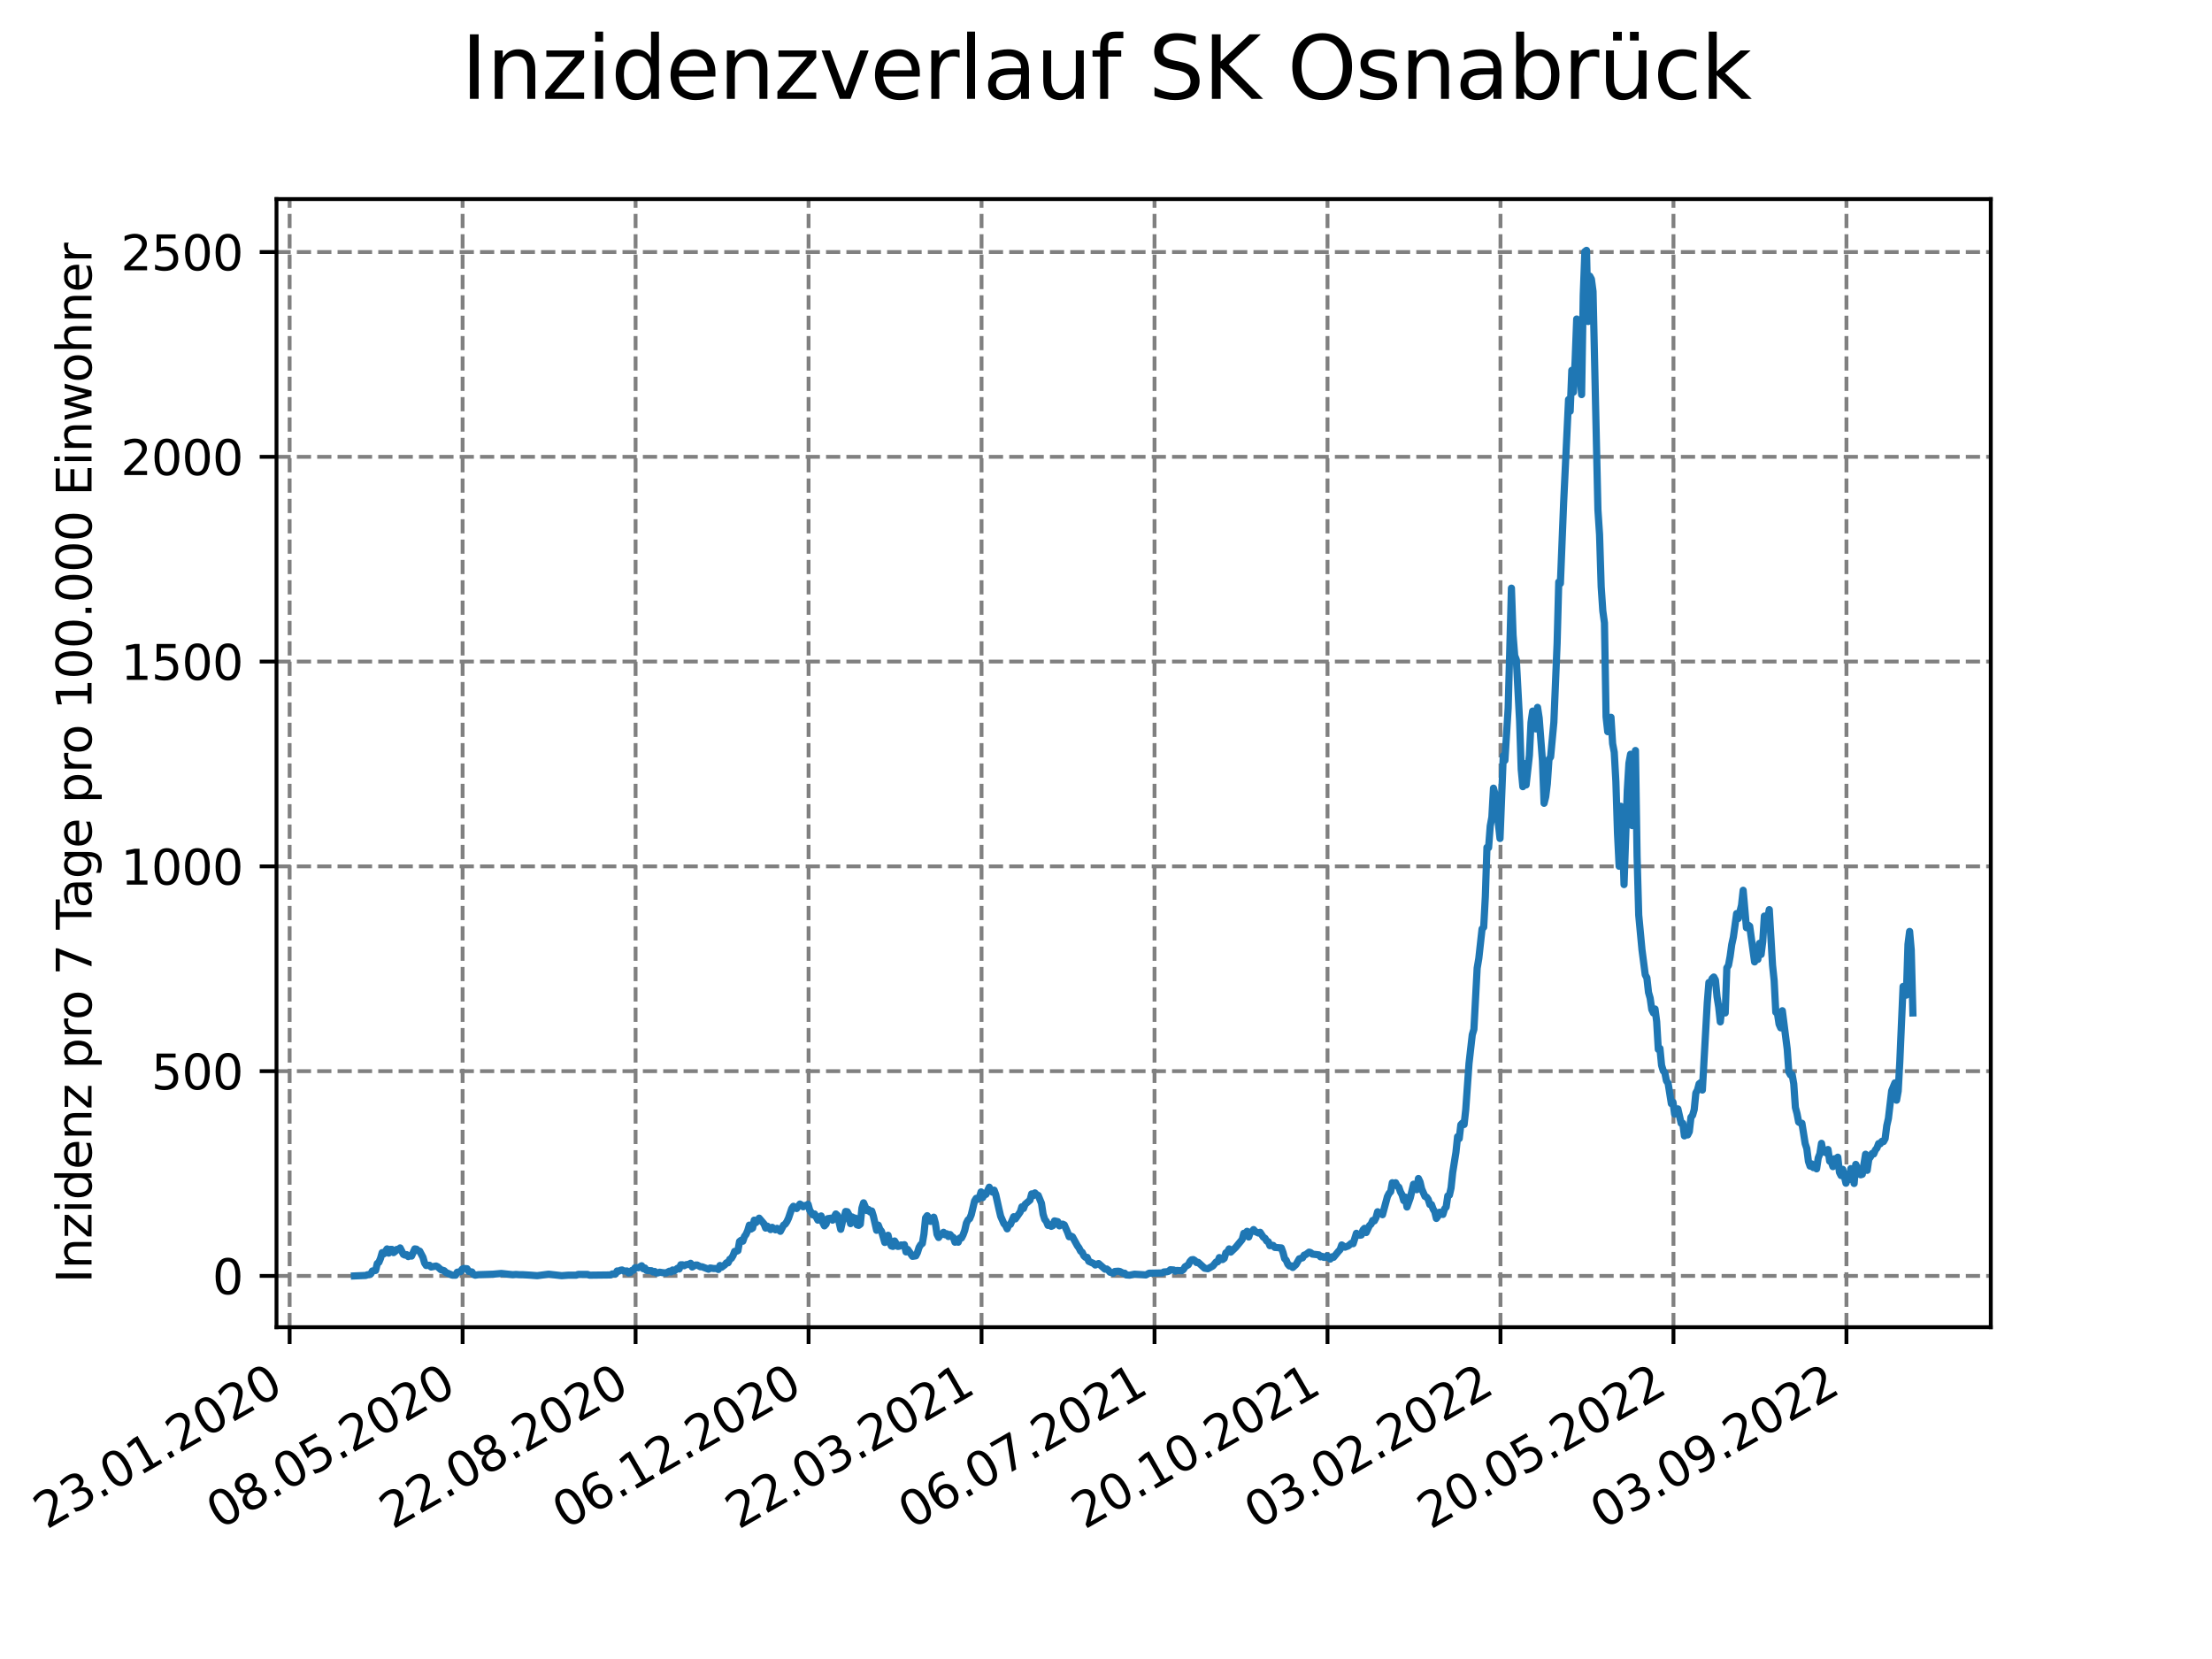 <?xml version="1.0" encoding="utf-8" standalone="no"?>
<!DOCTYPE svg PUBLIC "-//W3C//DTD SVG 1.1//EN"
  "http://www.w3.org/Graphics/SVG/1.1/DTD/svg11.dtd">
<svg xmlns:xlink="http://www.w3.org/1999/xlink" width="460.8pt" height="345.6pt" viewBox="0 0 460.8 345.6" xmlns="http://www.w3.org/2000/svg" version="1.1">
 <defs>
  <style type="text/css">*{stroke-linejoin: round; stroke-linecap: butt}</style>
 </defs>
 <g id="figure_1">
  <g id="patch_1">
   <path d="M 0 345.6 
L 460.8 345.6 
L 460.8 0 
L 0 0 
z
" style="fill: #ffffff"/>
  </g>
  <g id="axes_1">
   <g id="patch_2">
    <path d="M 57.6 276.48 
L 414.72 276.48 
L 414.72 41.472 
L 57.6 41.472 
z
" style="fill: #ffffff"/>
   </g>
   <g id="matplotlib.axis_1">
    <g id="xtick_1">
     <g id="line2d_1">
      <path d="M 60.334 276.48 
L 60.334 41.472 
" clip-path="url(#pcfcdef4d99)" style="fill: none; stroke-dasharray: 2.96,1.28; stroke-dashoffset: 0; stroke: #808080; stroke-width: 0.8"/>
     </g>
     <g id="line2d_2">
      <defs>
       <path id="mcd16734766" d="M 0 0 
L 0 3.5 
" style="stroke: #000000; stroke-width: 0.8"/>
      </defs>
      <g>
       <use xlink:href="#mcd16734766" x="60.334" y="276.48" style="stroke: #000000; stroke-width: 0.8"/>
      </g>
     </g>
     <g id="text_1">
      <!-- 23.01.2020 -->
      <g transform="translate(9.709 318.689) rotate(-30) scale(0.1 -0.1)">
       <defs>
        <path id="DejaVuSans-32" d="M 1228 531 
L 3431 531 
L 3431 0 
L 469 0 
L 469 531 
Q 828 903 1448 1529 
Q 2069 2156 2228 2338 
Q 2531 2678 2651 2914 
Q 2772 3150 2772 3378 
Q 2772 3750 2511 3984 
Q 2250 4219 1831 4219 
Q 1534 4219 1204 4116 
Q 875 4013 500 3803 
L 500 4441 
Q 881 4594 1212 4672 
Q 1544 4750 1819 4750 
Q 2544 4750 2975 4387 
Q 3406 4025 3406 3419 
Q 3406 3131 3298 2873 
Q 3191 2616 2906 2266 
Q 2828 2175 2409 1742 
Q 1991 1309 1228 531 
z
" transform="scale(0.016)"/>
        <path id="DejaVuSans-33" d="M 2597 2516 
Q 3050 2419 3304 2112 
Q 3559 1806 3559 1356 
Q 3559 666 3084 287 
Q 2609 -91 1734 -91 
Q 1441 -91 1130 -33 
Q 819 25 488 141 
L 488 750 
Q 750 597 1062 519 
Q 1375 441 1716 441 
Q 2309 441 2620 675 
Q 2931 909 2931 1356 
Q 2931 1769 2642 2001 
Q 2353 2234 1838 2234 
L 1294 2234 
L 1294 2753 
L 1863 2753 
Q 2328 2753 2575 2939 
Q 2822 3125 2822 3475 
Q 2822 3834 2567 4026 
Q 2313 4219 1838 4219 
Q 1578 4219 1281 4162 
Q 984 4106 628 3988 
L 628 4550 
Q 988 4650 1302 4700 
Q 1616 4750 1894 4750 
Q 2613 4750 3031 4423 
Q 3450 4097 3450 3541 
Q 3450 3153 3228 2886 
Q 3006 2619 2597 2516 
z
" transform="scale(0.016)"/>
        <path id="DejaVuSans-2e" d="M 684 794 
L 1344 794 
L 1344 0 
L 684 0 
L 684 794 
z
" transform="scale(0.016)"/>
        <path id="DejaVuSans-30" d="M 2034 4250 
Q 1547 4250 1301 3770 
Q 1056 3291 1056 2328 
Q 1056 1369 1301 889 
Q 1547 409 2034 409 
Q 2525 409 2770 889 
Q 3016 1369 3016 2328 
Q 3016 3291 2770 3770 
Q 2525 4250 2034 4250 
z
M 2034 4750 
Q 2819 4750 3233 4129 
Q 3647 3509 3647 2328 
Q 3647 1150 3233 529 
Q 2819 -91 2034 -91 
Q 1250 -91 836 529 
Q 422 1150 422 2328 
Q 422 3509 836 4129 
Q 1250 4750 2034 4750 
z
" transform="scale(0.016)"/>
        <path id="DejaVuSans-31" d="M 794 531 
L 1825 531 
L 1825 4091 
L 703 3866 
L 703 4441 
L 1819 4666 
L 2450 4666 
L 2450 531 
L 3481 531 
L 3481 0 
L 794 0 
L 794 531 
z
" transform="scale(0.016)"/>
       </defs>
       <use xlink:href="#DejaVuSans-32"/>
       <use xlink:href="#DejaVuSans-33" x="63.623"/>
       <use xlink:href="#DejaVuSans-2e" x="127.246"/>
       <use xlink:href="#DejaVuSans-30" x="159.033"/>
       <use xlink:href="#DejaVuSans-31" x="222.656"/>
       <use xlink:href="#DejaVuSans-2e" x="286.279"/>
       <use xlink:href="#DejaVuSans-32" x="318.066"/>
       <use xlink:href="#DejaVuSans-30" x="381.689"/>
       <use xlink:href="#DejaVuSans-32" x="445.312"/>
       <use xlink:href="#DejaVuSans-30" x="508.936"/>
      </g>
     </g>
    </g>
    <g id="xtick_2">
     <g id="line2d_3">
      <path d="M 96.369 276.48 
L 96.369 41.472 
" clip-path="url(#pcfcdef4d99)" style="fill: none; stroke-dasharray: 2.96,1.28; stroke-dashoffset: 0; stroke: #808080; stroke-width: 0.8"/>
     </g>
     <g id="line2d_4">
      <g>
       <use xlink:href="#mcd16734766" x="96.369" y="276.48" style="stroke: #000000; stroke-width: 0.8"/>
      </g>
     </g>
     <g id="text_2">
      <!-- 08.05.2020 -->
      <g transform="translate(45.744 318.689) rotate(-30) scale(0.1 -0.1)">
       <defs>
        <path id="DejaVuSans-38" d="M 2034 2216 
Q 1584 2216 1326 1975 
Q 1069 1734 1069 1313 
Q 1069 891 1326 650 
Q 1584 409 2034 409 
Q 2484 409 2743 651 
Q 3003 894 3003 1313 
Q 3003 1734 2745 1975 
Q 2488 2216 2034 2216 
z
M 1403 2484 
Q 997 2584 770 2862 
Q 544 3141 544 3541 
Q 544 4100 942 4425 
Q 1341 4750 2034 4750 
Q 2731 4750 3128 4425 
Q 3525 4100 3525 3541 
Q 3525 3141 3298 2862 
Q 3072 2584 2669 2484 
Q 3125 2378 3379 2068 
Q 3634 1759 3634 1313 
Q 3634 634 3220 271 
Q 2806 -91 2034 -91 
Q 1263 -91 848 271 
Q 434 634 434 1313 
Q 434 1759 690 2068 
Q 947 2378 1403 2484 
z
M 1172 3481 
Q 1172 3119 1398 2916 
Q 1625 2713 2034 2713 
Q 2441 2713 2670 2916 
Q 2900 3119 2900 3481 
Q 2900 3844 2670 4047 
Q 2441 4250 2034 4250 
Q 1625 4250 1398 4047 
Q 1172 3844 1172 3481 
z
" transform="scale(0.016)"/>
        <path id="DejaVuSans-35" d="M 691 4666 
L 3169 4666 
L 3169 4134 
L 1269 4134 
L 1269 2991 
Q 1406 3038 1543 3061 
Q 1681 3084 1819 3084 
Q 2600 3084 3056 2656 
Q 3513 2228 3513 1497 
Q 3513 744 3044 326 
Q 2575 -91 1722 -91 
Q 1428 -91 1123 -41 
Q 819 9 494 109 
L 494 744 
Q 775 591 1075 516 
Q 1375 441 1709 441 
Q 2250 441 2565 725 
Q 2881 1009 2881 1497 
Q 2881 1984 2565 2268 
Q 2250 2553 1709 2553 
Q 1456 2553 1204 2497 
Q 953 2441 691 2322 
L 691 4666 
z
" transform="scale(0.016)"/>
       </defs>
       <use xlink:href="#DejaVuSans-30"/>
       <use xlink:href="#DejaVuSans-38" x="63.623"/>
       <use xlink:href="#DejaVuSans-2e" x="127.246"/>
       <use xlink:href="#DejaVuSans-30" x="159.033"/>
       <use xlink:href="#DejaVuSans-35" x="222.656"/>
       <use xlink:href="#DejaVuSans-2e" x="286.279"/>
       <use xlink:href="#DejaVuSans-32" x="318.066"/>
       <use xlink:href="#DejaVuSans-30" x="381.689"/>
       <use xlink:href="#DejaVuSans-32" x="445.312"/>
       <use xlink:href="#DejaVuSans-30" x="508.936"/>
      </g>
     </g>
    </g>
    <g id="xtick_3">
     <g id="line2d_5">
      <path d="M 132.404 276.48 
L 132.404 41.472 
" clip-path="url(#pcfcdef4d99)" style="fill: none; stroke-dasharray: 2.96,1.28; stroke-dashoffset: 0; stroke: #808080; stroke-width: 0.8"/>
     </g>
     <g id="line2d_6">
      <g>
       <use xlink:href="#mcd16734766" x="132.404" y="276.48" style="stroke: #000000; stroke-width: 0.8"/>
      </g>
     </g>
     <g id="text_3">
      <!-- 22.08.2020 -->
      <g transform="translate(81.778 318.689) rotate(-30) scale(0.1 -0.1)">
       <use xlink:href="#DejaVuSans-32"/>
       <use xlink:href="#DejaVuSans-32" x="63.623"/>
       <use xlink:href="#DejaVuSans-2e" x="127.246"/>
       <use xlink:href="#DejaVuSans-30" x="159.033"/>
       <use xlink:href="#DejaVuSans-38" x="222.656"/>
       <use xlink:href="#DejaVuSans-2e" x="286.279"/>
       <use xlink:href="#DejaVuSans-32" x="318.066"/>
       <use xlink:href="#DejaVuSans-30" x="381.689"/>
       <use xlink:href="#DejaVuSans-32" x="445.312"/>
       <use xlink:href="#DejaVuSans-30" x="508.936"/>
      </g>
     </g>
    </g>
    <g id="xtick_4">
     <g id="line2d_7">
      <path d="M 168.439 276.48 
L 168.439 41.472 
" clip-path="url(#pcfcdef4d99)" style="fill: none; stroke-dasharray: 2.96,1.28; stroke-dashoffset: 0; stroke: #808080; stroke-width: 0.8"/>
     </g>
     <g id="line2d_8">
      <g>
       <use xlink:href="#mcd16734766" x="168.439" y="276.48" style="stroke: #000000; stroke-width: 0.8"/>
      </g>
     </g>
     <g id="text_4">
      <!-- 06.12.2020 -->
      <g transform="translate(117.813 318.689) rotate(-30) scale(0.1 -0.1)">
       <defs>
        <path id="DejaVuSans-36" d="M 2113 2584 
Q 1688 2584 1439 2293 
Q 1191 2003 1191 1497 
Q 1191 994 1439 701 
Q 1688 409 2113 409 
Q 2538 409 2786 701 
Q 3034 994 3034 1497 
Q 3034 2003 2786 2293 
Q 2538 2584 2113 2584 
z
M 3366 4563 
L 3366 3988 
Q 3128 4100 2886 4159 
Q 2644 4219 2406 4219 
Q 1781 4219 1451 3797 
Q 1122 3375 1075 2522 
Q 1259 2794 1537 2939 
Q 1816 3084 2150 3084 
Q 2853 3084 3261 2657 
Q 3669 2231 3669 1497 
Q 3669 778 3244 343 
Q 2819 -91 2113 -91 
Q 1303 -91 875 529 
Q 447 1150 447 2328 
Q 447 3434 972 4092 
Q 1497 4750 2381 4750 
Q 2619 4750 2861 4703 
Q 3103 4656 3366 4563 
z
" transform="scale(0.016)"/>
       </defs>
       <use xlink:href="#DejaVuSans-30"/>
       <use xlink:href="#DejaVuSans-36" x="63.623"/>
       <use xlink:href="#DejaVuSans-2e" x="127.246"/>
       <use xlink:href="#DejaVuSans-31" x="159.033"/>
       <use xlink:href="#DejaVuSans-32" x="222.656"/>
       <use xlink:href="#DejaVuSans-2e" x="286.279"/>
       <use xlink:href="#DejaVuSans-32" x="318.066"/>
       <use xlink:href="#DejaVuSans-30" x="381.689"/>
       <use xlink:href="#DejaVuSans-32" x="445.312"/>
       <use xlink:href="#DejaVuSans-30" x="508.936"/>
      </g>
     </g>
    </g>
    <g id="xtick_5">
     <g id="line2d_9">
      <path d="M 204.474 276.48 
L 204.474 41.472 
" clip-path="url(#pcfcdef4d99)" style="fill: none; stroke-dasharray: 2.96,1.28; stroke-dashoffset: 0; stroke: #808080; stroke-width: 0.8"/>
     </g>
     <g id="line2d_10">
      <g>
       <use xlink:href="#mcd16734766" x="204.474" y="276.48" style="stroke: #000000; stroke-width: 0.8"/>
      </g>
     </g>
     <g id="text_5">
      <!-- 22.03.2021 -->
      <g transform="translate(153.848 318.689) rotate(-30) scale(0.1 -0.1)">
       <use xlink:href="#DejaVuSans-32"/>
       <use xlink:href="#DejaVuSans-32" x="63.623"/>
       <use xlink:href="#DejaVuSans-2e" x="127.246"/>
       <use xlink:href="#DejaVuSans-30" x="159.033"/>
       <use xlink:href="#DejaVuSans-33" x="222.656"/>
       <use xlink:href="#DejaVuSans-2e" x="286.279"/>
       <use xlink:href="#DejaVuSans-32" x="318.066"/>
       <use xlink:href="#DejaVuSans-30" x="381.689"/>
       <use xlink:href="#DejaVuSans-32" x="445.312"/>
       <use xlink:href="#DejaVuSans-31" x="508.936"/>
      </g>
     </g>
    </g>
    <g id="xtick_6">
     <g id="line2d_11">
      <path d="M 240.509 276.48 
L 240.509 41.472 
" clip-path="url(#pcfcdef4d99)" style="fill: none; stroke-dasharray: 2.96,1.28; stroke-dashoffset: 0; stroke: #808080; stroke-width: 0.8"/>
     </g>
     <g id="line2d_12">
      <g>
       <use xlink:href="#mcd16734766" x="240.509" y="276.48" style="stroke: #000000; stroke-width: 0.8"/>
      </g>
     </g>
     <g id="text_6">
      <!-- 06.07.2021 -->
      <g transform="translate(189.883 318.689) rotate(-30) scale(0.1 -0.1)">
       <defs>
        <path id="DejaVuSans-37" d="M 525 4666 
L 3525 4666 
L 3525 4397 
L 1831 0 
L 1172 0 
L 2766 4134 
L 525 4134 
L 525 4666 
z
" transform="scale(0.016)"/>
       </defs>
       <use xlink:href="#DejaVuSans-30"/>
       <use xlink:href="#DejaVuSans-36" x="63.623"/>
       <use xlink:href="#DejaVuSans-2e" x="127.246"/>
       <use xlink:href="#DejaVuSans-30" x="159.033"/>
       <use xlink:href="#DejaVuSans-37" x="222.656"/>
       <use xlink:href="#DejaVuSans-2e" x="286.279"/>
       <use xlink:href="#DejaVuSans-32" x="318.066"/>
       <use xlink:href="#DejaVuSans-30" x="381.689"/>
       <use xlink:href="#DejaVuSans-32" x="445.312"/>
       <use xlink:href="#DejaVuSans-31" x="508.936"/>
      </g>
     </g>
    </g>
    <g id="xtick_7">
     <g id="line2d_13">
      <path d="M 276.544 276.48 
L 276.544 41.472 
" clip-path="url(#pcfcdef4d99)" style="fill: none; stroke-dasharray: 2.96,1.28; stroke-dashoffset: 0; stroke: #808080; stroke-width: 0.8"/>
     </g>
     <g id="line2d_14">
      <g>
       <use xlink:href="#mcd16734766" x="276.544" y="276.48" style="stroke: #000000; stroke-width: 0.8"/>
      </g>
     </g>
     <g id="text_7">
      <!-- 20.10.2021 -->
      <g transform="translate(225.918 318.689) rotate(-30) scale(0.1 -0.1)">
       <use xlink:href="#DejaVuSans-32"/>
       <use xlink:href="#DejaVuSans-30" x="63.623"/>
       <use xlink:href="#DejaVuSans-2e" x="127.246"/>
       <use xlink:href="#DejaVuSans-31" x="159.033"/>
       <use xlink:href="#DejaVuSans-30" x="222.656"/>
       <use xlink:href="#DejaVuSans-2e" x="286.279"/>
       <use xlink:href="#DejaVuSans-32" x="318.066"/>
       <use xlink:href="#DejaVuSans-30" x="381.689"/>
       <use xlink:href="#DejaVuSans-32" x="445.312"/>
       <use xlink:href="#DejaVuSans-31" x="508.936"/>
      </g>
     </g>
    </g>
    <g id="xtick_8">
     <g id="line2d_15">
      <path d="M 312.578 276.48 
L 312.578 41.472 
" clip-path="url(#pcfcdef4d99)" style="fill: none; stroke-dasharray: 2.96,1.28; stroke-dashoffset: 0; stroke: #808080; stroke-width: 0.8"/>
     </g>
     <g id="line2d_16">
      <g>
       <use xlink:href="#mcd16734766" x="312.578" y="276.48" style="stroke: #000000; stroke-width: 0.8"/>
      </g>
     </g>
     <g id="text_8">
      <!-- 03.02.2022 -->
      <g transform="translate(261.953 318.689) rotate(-30) scale(0.1 -0.1)">
       <use xlink:href="#DejaVuSans-30"/>
       <use xlink:href="#DejaVuSans-33" x="63.623"/>
       <use xlink:href="#DejaVuSans-2e" x="127.246"/>
       <use xlink:href="#DejaVuSans-30" x="159.033"/>
       <use xlink:href="#DejaVuSans-32" x="222.656"/>
       <use xlink:href="#DejaVuSans-2e" x="286.279"/>
       <use xlink:href="#DejaVuSans-32" x="318.066"/>
       <use xlink:href="#DejaVuSans-30" x="381.689"/>
       <use xlink:href="#DejaVuSans-32" x="445.312"/>
       <use xlink:href="#DejaVuSans-32" x="508.936"/>
      </g>
     </g>
    </g>
    <g id="xtick_9">
     <g id="line2d_17">
      <path d="M 348.613 276.48 
L 348.613 41.472 
" clip-path="url(#pcfcdef4d99)" style="fill: none; stroke-dasharray: 2.96,1.28; stroke-dashoffset: 0; stroke: #808080; stroke-width: 0.8"/>
     </g>
     <g id="line2d_18">
      <g>
       <use xlink:href="#mcd16734766" x="348.613" y="276.48" style="stroke: #000000; stroke-width: 0.8"/>
      </g>
     </g>
     <g id="text_9">
      <!-- 20.05.2022 -->
      <g transform="translate(297.988 318.689) rotate(-30) scale(0.1 -0.1)">
       <use xlink:href="#DejaVuSans-32"/>
       <use xlink:href="#DejaVuSans-30" x="63.623"/>
       <use xlink:href="#DejaVuSans-2e" x="127.246"/>
       <use xlink:href="#DejaVuSans-30" x="159.033"/>
       <use xlink:href="#DejaVuSans-35" x="222.656"/>
       <use xlink:href="#DejaVuSans-2e" x="286.279"/>
       <use xlink:href="#DejaVuSans-32" x="318.066"/>
       <use xlink:href="#DejaVuSans-30" x="381.689"/>
       <use xlink:href="#DejaVuSans-32" x="445.312"/>
       <use xlink:href="#DejaVuSans-32" x="508.936"/>
      </g>
     </g>
    </g>
    <g id="xtick_10">
     <g id="line2d_19">
      <path d="M 384.648 276.48 
L 384.648 41.472 
" clip-path="url(#pcfcdef4d99)" style="fill: none; stroke-dasharray: 2.96,1.28; stroke-dashoffset: 0; stroke: #808080; stroke-width: 0.8"/>
     </g>
     <g id="line2d_20">
      <g>
       <use xlink:href="#mcd16734766" x="384.648" y="276.48" style="stroke: #000000; stroke-width: 0.8"/>
      </g>
     </g>
     <g id="text_10">
      <!-- 03.09.2022 -->
      <g transform="translate(334.023 318.689) rotate(-30) scale(0.1 -0.1)">
       <defs>
        <path id="DejaVuSans-39" d="M 703 97 
L 703 672 
Q 941 559 1184 500 
Q 1428 441 1663 441 
Q 2288 441 2617 861 
Q 2947 1281 2994 2138 
Q 2813 1869 2534 1725 
Q 2256 1581 1919 1581 
Q 1219 1581 811 2004 
Q 403 2428 403 3163 
Q 403 3881 828 4315 
Q 1253 4750 1959 4750 
Q 2769 4750 3195 4129 
Q 3622 3509 3622 2328 
Q 3622 1225 3098 567 
Q 2575 -91 1691 -91 
Q 1453 -91 1209 -44 
Q 966 3 703 97 
z
M 1959 2075 
Q 2384 2075 2632 2365 
Q 2881 2656 2881 3163 
Q 2881 3666 2632 3958 
Q 2384 4250 1959 4250 
Q 1534 4250 1286 3958 
Q 1038 3666 1038 3163 
Q 1038 2656 1286 2365 
Q 1534 2075 1959 2075 
z
" transform="scale(0.016)"/>
       </defs>
       <use xlink:href="#DejaVuSans-30"/>
       <use xlink:href="#DejaVuSans-33" x="63.623"/>
       <use xlink:href="#DejaVuSans-2e" x="127.246"/>
       <use xlink:href="#DejaVuSans-30" x="159.033"/>
       <use xlink:href="#DejaVuSans-39" x="222.656"/>
       <use xlink:href="#DejaVuSans-2e" x="286.279"/>
       <use xlink:href="#DejaVuSans-32" x="318.066"/>
       <use xlink:href="#DejaVuSans-30" x="381.689"/>
       <use xlink:href="#DejaVuSans-32" x="445.312"/>
       <use xlink:href="#DejaVuSans-32" x="508.936"/>
      </g>
     </g>
    </g>
   </g>
   <g id="matplotlib.axis_2">
    <g id="ytick_1">
     <g id="line2d_21">
      <path d="M 57.6 265.798 
L 414.72 265.798 
" clip-path="url(#pcfcdef4d99)" style="fill: none; stroke-dasharray: 2.96,1.28; stroke-dashoffset: 0; stroke: #808080; stroke-width: 0.8"/>
     </g>
     <g id="line2d_22">
      <defs>
       <path id="m82ab0e2a42" d="M 0 0 
L -3.5 0 
" style="stroke: #000000; stroke-width: 0.8"/>
      </defs>
      <g>
       <use xlink:href="#m82ab0e2a42" x="57.6" y="265.798" style="stroke: #000000; stroke-width: 0.8"/>
      </g>
     </g>
     <g id="text_11">
      <!-- 0 -->
      <g transform="translate(44.237 269.597) scale(0.1 -0.1)">
       <use xlink:href="#DejaVuSans-30"/>
      </g>
     </g>
    </g>
    <g id="ytick_2">
     <g id="line2d_23">
      <path d="M 57.6 223.139 
L 414.72 223.139 
" clip-path="url(#pcfcdef4d99)" style="fill: none; stroke-dasharray: 2.96,1.28; stroke-dashoffset: 0; stroke: #808080; stroke-width: 0.8"/>
     </g>
     <g id="line2d_24">
      <g>
       <use xlink:href="#m82ab0e2a42" x="57.6" y="223.139" style="stroke: #000000; stroke-width: 0.8"/>
      </g>
     </g>
     <g id="text_12">
      <!-- 500 -->
      <g transform="translate(31.512 226.938) scale(0.1 -0.1)">
       <use xlink:href="#DejaVuSans-35"/>
       <use xlink:href="#DejaVuSans-30" x="63.623"/>
       <use xlink:href="#DejaVuSans-30" x="127.246"/>
      </g>
     </g>
    </g>
    <g id="ytick_3">
     <g id="line2d_25">
      <path d="M 57.6 180.479 
L 414.72 180.479 
" clip-path="url(#pcfcdef4d99)" style="fill: none; stroke-dasharray: 2.96,1.28; stroke-dashoffset: 0; stroke: #808080; stroke-width: 0.8"/>
     </g>
     <g id="line2d_26">
      <g>
       <use xlink:href="#m82ab0e2a42" x="57.6" y="180.479" style="stroke: #000000; stroke-width: 0.8"/>
      </g>
     </g>
     <g id="text_13">
      <!-- 1000 -->
      <g transform="translate(25.15 184.278) scale(0.1 -0.1)">
       <use xlink:href="#DejaVuSans-31"/>
       <use xlink:href="#DejaVuSans-30" x="63.623"/>
       <use xlink:href="#DejaVuSans-30" x="127.246"/>
       <use xlink:href="#DejaVuSans-30" x="190.869"/>
      </g>
     </g>
    </g>
    <g id="ytick_4">
     <g id="line2d_27">
      <path d="M 57.6 137.82 
L 414.72 137.82 
" clip-path="url(#pcfcdef4d99)" style="fill: none; stroke-dasharray: 2.96,1.28; stroke-dashoffset: 0; stroke: #808080; stroke-width: 0.8"/>
     </g>
     <g id="line2d_28">
      <g>
       <use xlink:href="#m82ab0e2a42" x="57.6" y="137.82" style="stroke: #000000; stroke-width: 0.8"/>
      </g>
     </g>
     <g id="text_14">
      <!-- 1500 -->
      <g transform="translate(25.15 141.619) scale(0.1 -0.1)">
       <use xlink:href="#DejaVuSans-31"/>
       <use xlink:href="#DejaVuSans-35" x="63.623"/>
       <use xlink:href="#DejaVuSans-30" x="127.246"/>
       <use xlink:href="#DejaVuSans-30" x="190.869"/>
      </g>
     </g>
    </g>
    <g id="ytick_5">
     <g id="line2d_29">
      <path d="M 57.6 95.161 
L 414.72 95.161 
" clip-path="url(#pcfcdef4d99)" style="fill: none; stroke-dasharray: 2.96,1.28; stroke-dashoffset: 0; stroke: #808080; stroke-width: 0.8"/>
     </g>
     <g id="line2d_30">
      <g>
       <use xlink:href="#m82ab0e2a42" x="57.6" y="95.161" style="stroke: #000000; stroke-width: 0.8"/>
      </g>
     </g>
     <g id="text_15">
      <!-- 2000 -->
      <g transform="translate(25.15 98.96) scale(0.1 -0.1)">
       <use xlink:href="#DejaVuSans-32"/>
       <use xlink:href="#DejaVuSans-30" x="63.623"/>
       <use xlink:href="#DejaVuSans-30" x="127.246"/>
       <use xlink:href="#DejaVuSans-30" x="190.869"/>
      </g>
     </g>
    </g>
    <g id="ytick_6">
     <g id="line2d_31">
      <path d="M 57.6 52.501 
L 414.72 52.501 
" clip-path="url(#pcfcdef4d99)" style="fill: none; stroke-dasharray: 2.96,1.28; stroke-dashoffset: 0; stroke: #808080; stroke-width: 0.8"/>
     </g>
     <g id="line2d_32">
      <g>
       <use xlink:href="#m82ab0e2a42" x="57.6" y="52.501" style="stroke: #000000; stroke-width: 0.8"/>
      </g>
     </g>
     <g id="text_16">
      <!-- 2500 -->
      <g transform="translate(25.15 56.301) scale(0.1 -0.1)">
       <use xlink:href="#DejaVuSans-32"/>
       <use xlink:href="#DejaVuSans-35" x="63.623"/>
       <use xlink:href="#DejaVuSans-30" x="127.246"/>
       <use xlink:href="#DejaVuSans-30" x="190.869"/>
      </g>
     </g>
    </g>
    <g id="text_17">
     <!-- Inzidenz pro 7 Tage pro 100.000 Einwohner -->
     <g transform="translate(19.07 267.301) rotate(-90) scale(0.1 -0.1)">
      <defs>
       <path id="DejaVuSans-49" d="M 628 4666 
L 1259 4666 
L 1259 0 
L 628 0 
L 628 4666 
z
" transform="scale(0.016)"/>
       <path id="DejaVuSans-6e" d="M 3513 2113 
L 3513 0 
L 2938 0 
L 2938 2094 
Q 2938 2591 2744 2837 
Q 2550 3084 2163 3084 
Q 1697 3084 1428 2787 
Q 1159 2491 1159 1978 
L 1159 0 
L 581 0 
L 581 3500 
L 1159 3500 
L 1159 2956 
Q 1366 3272 1645 3428 
Q 1925 3584 2291 3584 
Q 2894 3584 3203 3211 
Q 3513 2838 3513 2113 
z
" transform="scale(0.016)"/>
       <path id="DejaVuSans-7a" d="M 353 3500 
L 3084 3500 
L 3084 2975 
L 922 459 
L 3084 459 
L 3084 0 
L 275 0 
L 275 525 
L 2438 3041 
L 353 3041 
L 353 3500 
z
" transform="scale(0.016)"/>
       <path id="DejaVuSans-69" d="M 603 3500 
L 1178 3500 
L 1178 0 
L 603 0 
L 603 3500 
z
M 603 4863 
L 1178 4863 
L 1178 4134 
L 603 4134 
L 603 4863 
z
" transform="scale(0.016)"/>
       <path id="DejaVuSans-64" d="M 2906 2969 
L 2906 4863 
L 3481 4863 
L 3481 0 
L 2906 0 
L 2906 525 
Q 2725 213 2448 61 
Q 2172 -91 1784 -91 
Q 1150 -91 751 415 
Q 353 922 353 1747 
Q 353 2572 751 3078 
Q 1150 3584 1784 3584 
Q 2172 3584 2448 3432 
Q 2725 3281 2906 2969 
z
M 947 1747 
Q 947 1113 1208 752 
Q 1469 391 1925 391 
Q 2381 391 2643 752 
Q 2906 1113 2906 1747 
Q 2906 2381 2643 2742 
Q 2381 3103 1925 3103 
Q 1469 3103 1208 2742 
Q 947 2381 947 1747 
z
" transform="scale(0.016)"/>
       <path id="DejaVuSans-65" d="M 3597 1894 
L 3597 1613 
L 953 1613 
Q 991 1019 1311 708 
Q 1631 397 2203 397 
Q 2534 397 2845 478 
Q 3156 559 3463 722 
L 3463 178 
Q 3153 47 2828 -22 
Q 2503 -91 2169 -91 
Q 1331 -91 842 396 
Q 353 884 353 1716 
Q 353 2575 817 3079 
Q 1281 3584 2069 3584 
Q 2775 3584 3186 3129 
Q 3597 2675 3597 1894 
z
M 3022 2063 
Q 3016 2534 2758 2815 
Q 2500 3097 2075 3097 
Q 1594 3097 1305 2825 
Q 1016 2553 972 2059 
L 3022 2063 
z
" transform="scale(0.016)"/>
       <path id="DejaVuSans-20" transform="scale(0.016)"/>
       <path id="DejaVuSans-70" d="M 1159 525 
L 1159 -1331 
L 581 -1331 
L 581 3500 
L 1159 3500 
L 1159 2969 
Q 1341 3281 1617 3432 
Q 1894 3584 2278 3584 
Q 2916 3584 3314 3078 
Q 3713 2572 3713 1747 
Q 3713 922 3314 415 
Q 2916 -91 2278 -91 
Q 1894 -91 1617 61 
Q 1341 213 1159 525 
z
M 3116 1747 
Q 3116 2381 2855 2742 
Q 2594 3103 2138 3103 
Q 1681 3103 1420 2742 
Q 1159 2381 1159 1747 
Q 1159 1113 1420 752 
Q 1681 391 2138 391 
Q 2594 391 2855 752 
Q 3116 1113 3116 1747 
z
" transform="scale(0.016)"/>
       <path id="DejaVuSans-72" d="M 2631 2963 
Q 2534 3019 2420 3045 
Q 2306 3072 2169 3072 
Q 1681 3072 1420 2755 
Q 1159 2438 1159 1844 
L 1159 0 
L 581 0 
L 581 3500 
L 1159 3500 
L 1159 2956 
Q 1341 3275 1631 3429 
Q 1922 3584 2338 3584 
Q 2397 3584 2469 3576 
Q 2541 3569 2628 3553 
L 2631 2963 
z
" transform="scale(0.016)"/>
       <path id="DejaVuSans-6f" d="M 1959 3097 
Q 1497 3097 1228 2736 
Q 959 2375 959 1747 
Q 959 1119 1226 758 
Q 1494 397 1959 397 
Q 2419 397 2687 759 
Q 2956 1122 2956 1747 
Q 2956 2369 2687 2733 
Q 2419 3097 1959 3097 
z
M 1959 3584 
Q 2709 3584 3137 3096 
Q 3566 2609 3566 1747 
Q 3566 888 3137 398 
Q 2709 -91 1959 -91 
Q 1206 -91 779 398 
Q 353 888 353 1747 
Q 353 2609 779 3096 
Q 1206 3584 1959 3584 
z
" transform="scale(0.016)"/>
       <path id="DejaVuSans-54" d="M -19 4666 
L 3928 4666 
L 3928 4134 
L 2272 4134 
L 2272 0 
L 1638 0 
L 1638 4134 
L -19 4134 
L -19 4666 
z
" transform="scale(0.016)"/>
       <path id="DejaVuSans-61" d="M 2194 1759 
Q 1497 1759 1228 1600 
Q 959 1441 959 1056 
Q 959 750 1161 570 
Q 1363 391 1709 391 
Q 2188 391 2477 730 
Q 2766 1069 2766 1631 
L 2766 1759 
L 2194 1759 
z
M 3341 1997 
L 3341 0 
L 2766 0 
L 2766 531 
Q 2569 213 2275 61 
Q 1981 -91 1556 -91 
Q 1019 -91 701 211 
Q 384 513 384 1019 
Q 384 1609 779 1909 
Q 1175 2209 1959 2209 
L 2766 2209 
L 2766 2266 
Q 2766 2663 2505 2880 
Q 2244 3097 1772 3097 
Q 1472 3097 1187 3025 
Q 903 2953 641 2809 
L 641 3341 
Q 956 3463 1253 3523 
Q 1550 3584 1831 3584 
Q 2591 3584 2966 3190 
Q 3341 2797 3341 1997 
z
" transform="scale(0.016)"/>
       <path id="DejaVuSans-67" d="M 2906 1791 
Q 2906 2416 2648 2759 
Q 2391 3103 1925 3103 
Q 1463 3103 1205 2759 
Q 947 2416 947 1791 
Q 947 1169 1205 825 
Q 1463 481 1925 481 
Q 2391 481 2648 825 
Q 2906 1169 2906 1791 
z
M 3481 434 
Q 3481 -459 3084 -895 
Q 2688 -1331 1869 -1331 
Q 1566 -1331 1297 -1286 
Q 1028 -1241 775 -1147 
L 775 -588 
Q 1028 -725 1275 -790 
Q 1522 -856 1778 -856 
Q 2344 -856 2625 -561 
Q 2906 -266 2906 331 
L 2906 616 
Q 2728 306 2450 153 
Q 2172 0 1784 0 
Q 1141 0 747 490 
Q 353 981 353 1791 
Q 353 2603 747 3093 
Q 1141 3584 1784 3584 
Q 2172 3584 2450 3431 
Q 2728 3278 2906 2969 
L 2906 3500 
L 3481 3500 
L 3481 434 
z
" transform="scale(0.016)"/>
       <path id="DejaVuSans-45" d="M 628 4666 
L 3578 4666 
L 3578 4134 
L 1259 4134 
L 1259 2753 
L 3481 2753 
L 3481 2222 
L 1259 2222 
L 1259 531 
L 3634 531 
L 3634 0 
L 628 0 
L 628 4666 
z
" transform="scale(0.016)"/>
       <path id="DejaVuSans-77" d="M 269 3500 
L 844 3500 
L 1563 769 
L 2278 3500 
L 2956 3500 
L 3675 769 
L 4391 3500 
L 4966 3500 
L 4050 0 
L 3372 0 
L 2619 2869 
L 1863 0 
L 1184 0 
L 269 3500 
z
" transform="scale(0.016)"/>
       <path id="DejaVuSans-68" d="M 3513 2113 
L 3513 0 
L 2938 0 
L 2938 2094 
Q 2938 2591 2744 2837 
Q 2550 3084 2163 3084 
Q 1697 3084 1428 2787 
Q 1159 2491 1159 1978 
L 1159 0 
L 581 0 
L 581 4863 
L 1159 4863 
L 1159 2956 
Q 1366 3272 1645 3428 
Q 1925 3584 2291 3584 
Q 2894 3584 3203 3211 
Q 3513 2838 3513 2113 
z
" transform="scale(0.016)"/>
      </defs>
      <use xlink:href="#DejaVuSans-49"/>
      <use xlink:href="#DejaVuSans-6e" x="29.492"/>
      <use xlink:href="#DejaVuSans-7a" x="92.871"/>
      <use xlink:href="#DejaVuSans-69" x="145.361"/>
      <use xlink:href="#DejaVuSans-64" x="173.145"/>
      <use xlink:href="#DejaVuSans-65" x="236.621"/>
      <use xlink:href="#DejaVuSans-6e" x="298.145"/>
      <use xlink:href="#DejaVuSans-7a" x="361.523"/>
      <use xlink:href="#DejaVuSans-20" x="414.014"/>
      <use xlink:href="#DejaVuSans-70" x="445.801"/>
      <use xlink:href="#DejaVuSans-72" x="509.277"/>
      <use xlink:href="#DejaVuSans-6f" x="548.141"/>
      <use xlink:href="#DejaVuSans-20" x="609.322"/>
      <use xlink:href="#DejaVuSans-37" x="641.109"/>
      <use xlink:href="#DejaVuSans-20" x="704.732"/>
      <use xlink:href="#DejaVuSans-54" x="736.52"/>
      <use xlink:href="#DejaVuSans-61" x="781.104"/>
      <use xlink:href="#DejaVuSans-67" x="842.383"/>
      <use xlink:href="#DejaVuSans-65" x="905.859"/>
      <use xlink:href="#DejaVuSans-20" x="967.383"/>
      <use xlink:href="#DejaVuSans-70" x="999.17"/>
      <use xlink:href="#DejaVuSans-72" x="1062.646"/>
      <use xlink:href="#DejaVuSans-6f" x="1101.51"/>
      <use xlink:href="#DejaVuSans-20" x="1162.691"/>
      <use xlink:href="#DejaVuSans-31" x="1194.479"/>
      <use xlink:href="#DejaVuSans-30" x="1258.102"/>
      <use xlink:href="#DejaVuSans-30" x="1321.725"/>
      <use xlink:href="#DejaVuSans-2e" x="1385.348"/>
      <use xlink:href="#DejaVuSans-30" x="1417.135"/>
      <use xlink:href="#DejaVuSans-30" x="1480.758"/>
      <use xlink:href="#DejaVuSans-30" x="1544.381"/>
      <use xlink:href="#DejaVuSans-20" x="1608.004"/>
      <use xlink:href="#DejaVuSans-45" x="1639.791"/>
      <use xlink:href="#DejaVuSans-69" x="1702.975"/>
      <use xlink:href="#DejaVuSans-6e" x="1730.758"/>
      <use xlink:href="#DejaVuSans-77" x="1794.137"/>
      <use xlink:href="#DejaVuSans-6f" x="1875.924"/>
      <use xlink:href="#DejaVuSans-68" x="1937.105"/>
      <use xlink:href="#DejaVuSans-6e" x="2000.484"/>
      <use xlink:href="#DejaVuSans-65" x="2063.863"/>
      <use xlink:href="#DejaVuSans-72" x="2125.387"/>
     </g>
    </g>
   </g>
   <g id="line2d_33">
    <path d="M 73.833 265.798 
L 76.212 265.695 
L 76.552 265.54 
L 76.892 265.54 
L 77.232 265.385 
L 77.572 264.765 
L 78.252 264.662 
L 78.592 263.216 
L 78.932 262.958 
L 79.272 262.132 
L 79.612 260.945 
L 79.952 261.203 
L 80.632 260.17 
L 80.972 261.048 
L 81.312 260.273 
L 81.652 260.273 
L 81.992 260.945 
L 82.332 260.686 
L 82.671 260.273 
L 83.011 260.325 
L 83.351 259.964 
L 84.031 261.306 
L 84.371 261.461 
L 84.711 261.358 
L 85.051 261.771 
L 85.391 261.564 
L 85.731 261.667 
L 86.411 260.17 
L 86.751 260.222 
L 87.091 260.532 
L 87.431 260.635 
L 88.111 261.926 
L 88.451 263.113 
L 88.791 263.629 
L 89.471 263.578 
L 89.81 263.939 
L 90.83 263.733 
L 91.17 263.888 
L 91.85 264.507 
L 92.53 264.714 
L 92.87 265.075 
L 94.23 265.643 
L 94.91 265.643 
L 95.25 265.023 
L 95.93 264.92 
L 96.27 264.404 
L 96.61 264.249 
L 97.289 264.301 
L 97.629 264.868 
L 98.309 264.972 
L 98.649 265.488 
L 98.989 265.643 
L 99.669 265.54 
L 102.729 265.436 
L 104.428 265.282 
L 106.808 265.54 
L 107.488 265.488 
L 108.168 265.54 
L 108.848 265.54 
L 110.548 265.643 
L 111.907 265.746 
L 114.287 265.436 
L 117.007 265.746 
L 118.366 265.643 
L 120.066 265.643 
L 120.406 265.488 
L 122.446 265.488 
L 122.786 265.643 
L 127.205 265.591 
L 127.545 265.385 
L 128.225 265.385 
L 128.565 264.765 
L 128.905 264.817 
L 129.245 264.61 
L 129.585 264.559 
L 129.925 264.765 
L 130.605 264.765 
L 130.945 265.178 
L 131.285 265.075 
L 131.625 264.662 
L 131.965 264.61 
L 132.305 264.094 
L 132.984 264.094 
L 133.664 263.681 
L 134.004 264.301 
L 134.344 264.146 
L 134.684 264.662 
L 135.704 264.714 
L 136.044 264.972 
L 136.384 264.868 
L 136.724 265.178 
L 137.064 265.178 
L 137.404 265.023 
L 138.084 265.127 
L 138.764 265.178 
L 139.444 264.817 
L 139.783 264.972 
L 140.123 264.559 
L 140.463 264.765 
L 141.143 264.197 
L 141.483 264.352 
L 141.823 263.474 
L 142.163 263.474 
L 142.503 263.681 
L 142.843 263.474 
L 143.523 263.371 
L 143.863 263.165 
L 144.203 263.939 
L 144.883 263.526 
L 145.223 263.526 
L 145.903 263.888 
L 146.243 263.888 
L 147.602 264.404 
L 147.942 264.146 
L 148.622 264.249 
L 149.302 264.249 
L 149.642 264.455 
L 149.982 263.629 
L 150.322 263.991 
L 151.002 263.474 
L 151.342 263.061 
L 151.682 263.061 
L 152.022 262.339 
L 152.362 262.132 
L 152.702 261.564 
L 153.042 260.686 
L 153.382 260.686 
L 153.722 260.532 
L 154.061 258.621 
L 154.401 258.363 
L 154.741 258.57 
L 155.081 257.589 
L 155.421 257.124 
L 155.761 256.35 
L 156.101 255.214 
L 156.441 256.04 
L 156.781 255.833 
L 157.121 254.181 
L 157.461 254.697 
L 157.801 254.336 
L 158.141 253.768 
L 159.161 254.956 
L 159.501 255.833 
L 159.841 255.42 
L 160.521 256.143 
L 160.861 255.678 
L 161.54 256.195 
L 161.88 255.885 
L 162.56 256.504 
L 163.24 255.214 
L 163.58 255.007 
L 163.92 254.491 
L 164.26 253.768 
L 164.94 251.755 
L 165.28 251.29 
L 165.62 251.651 
L 165.96 251.755 
L 166.64 250.825 
L 166.98 251.032 
L 167.32 251.393 
L 167.66 251.135 
L 168 251.083 
L 168.339 250.877 
L 168.679 252.116 
L 169.359 253.097 
L 169.699 252.89 
L 170.379 254.181 
L 170.719 254.078 
L 171.059 253.303 
L 171.399 254.697 
L 171.739 255.369 
L 172.079 255.007 
L 172.419 253.871 
L 173.099 253.768 
L 173.439 254.181 
L 174.119 252.89 
L 174.459 253.2 
L 175.139 256.091 
L 175.478 254.594 
L 175.818 253.768 
L 176.158 252.374 
L 176.498 252.426 
L 176.838 253.045 
L 177.178 254.904 
L 177.518 253.51 
L 177.858 253.716 
L 178.198 253.768 
L 178.538 255.162 
L 178.878 255.265 
L 179.218 255.007 
L 179.558 251.651 
L 179.898 250.567 
L 180.578 252.168 
L 180.918 251.961 
L 181.258 252.477 
L 181.598 252.271 
L 181.938 253.355 
L 182.617 256.298 
L 182.957 255.214 
L 183.297 256.091 
L 183.637 256.504 
L 184.317 258.828 
L 184.657 258.312 
L 184.997 257.331 
L 185.337 258.776 
L 185.677 259.551 
L 186.017 259.654 
L 186.357 258.518 
L 187.037 259.654 
L 187.377 259.602 
L 187.717 259.344 
L 188.057 259.396 
L 188.397 259.292 
L 188.737 260.79 
L 189.077 260.273 
L 190.096 261.719 
L 190.776 261.616 
L 191.116 260.945 
L 191.456 259.86 
L 191.796 259.292 
L 192.136 259.034 
L 192.476 257.072 
L 192.816 253.716 
L 193.156 253.252 
L 193.496 253.716 
L 193.836 254.439 
L 194.176 254.13 
L 194.516 253.562 
L 194.856 254.801 
L 195.196 257.124 
L 195.536 257.795 
L 195.876 257.227 
L 196.216 257.176 
L 196.556 256.711 
L 196.895 257.227 
L 197.235 257.021 
L 197.575 257.589 
L 197.915 257.176 
L 198.255 257.589 
L 198.595 257.795 
L 198.935 258.776 
L 199.275 258.26 
L 199.615 258.776 
L 199.955 257.898 
L 200.295 257.898 
L 200.635 257.227 
L 200.975 256.298 
L 201.315 254.801 
L 201.655 254.13 
L 201.995 253.871 
L 202.335 253.045 
L 203.015 250.206 
L 203.355 249.638 
L 203.695 249.844 
L 204.034 249.38 
L 204.374 248.295 
L 204.714 249.483 
L 205.054 248.812 
L 205.394 248.812 
L 206.074 247.314 
L 206.414 247.986 
L 206.754 248.347 
L 207.094 247.934 
L 207.434 248.863 
L 208.114 251.909 
L 208.454 253.355 
L 209.134 254.904 
L 209.474 255.265 
L 209.814 255.988 
L 210.154 255.162 
L 210.494 255.059 
L 211.173 253.458 
L 211.513 253.923 
L 212.533 252.477 
L 212.873 251.393 
L 213.213 251.755 
L 213.553 250.877 
L 214.573 249.999 
L 214.913 248.708 
L 215.253 249.07 
L 215.593 248.502 
L 215.933 248.863 
L 216.273 249.018 
L 216.953 250.67 
L 217.293 252.942 
L 217.633 254.026 
L 217.973 254.439 
L 218.312 255.265 
L 218.652 255.11 
L 218.992 255.472 
L 219.332 255.317 
L 219.672 254.336 
L 220.352 254.491 
L 220.692 255.369 
L 221.032 255.059 
L 221.372 255.007 
L 221.712 255.162 
L 222.392 256.711 
L 222.732 257.64 
L 223.072 257.485 
L 223.412 257.64 
L 224.432 259.499 
L 224.772 259.964 
L 225.112 260.635 
L 225.451 260.893 
L 225.791 261.616 
L 226.131 261.926 
L 226.471 261.926 
L 226.811 262.752 
L 227.491 263.061 
L 227.831 263.216 
L 228.171 263.526 
L 228.851 263.216 
L 230.211 264.404 
L 230.551 264.352 
L 230.891 264.61 
L 231.231 265.023 
L 231.911 265.23 
L 232.251 264.868 
L 232.93 264.817 
L 233.27 264.868 
L 233.95 265.23 
L 234.29 265.23 
L 234.63 265.591 
L 235.31 265.643 
L 236.33 265.436 
L 238.03 265.54 
L 238.71 265.591 
L 239.39 265.23 
L 242.109 265.178 
L 242.449 264.972 
L 243.129 264.92 
L 243.469 264.817 
L 243.809 264.507 
L 244.489 264.559 
L 244.829 264.817 
L 245.169 264.662 
L 246.189 264.714 
L 246.529 264.455 
L 246.869 263.888 
L 247.548 263.474 
L 247.888 262.803 
L 248.228 262.442 
L 248.568 262.39 
L 248.908 262.597 
L 249.248 263.01 
L 249.588 262.958 
L 250.948 264.197 
L 251.628 264.301 
L 252.648 263.733 
L 253.328 262.907 
L 253.668 262.855 
L 254.008 261.977 
L 254.347 262.39 
L 254.687 262.39 
L 255.027 262.132 
L 255.367 260.996 
L 255.707 260.79 
L 256.047 260.17 
L 256.387 260.841 
L 257.407 259.86 
L 258.087 259.034 
L 258.767 258.208 
L 259.107 256.918 
L 259.447 256.969 
L 259.787 256.504 
L 260.127 257.692 
L 260.467 256.711 
L 260.807 256.556 
L 261.147 256.143 
L 261.486 256.556 
L 262.166 256.866 
L 262.506 256.711 
L 263.186 257.744 
L 263.526 257.95 
L 263.866 258.518 
L 264.206 258.673 
L 264.546 259.499 
L 264.886 259.396 
L 265.226 259.447 
L 265.566 259.86 
L 266.926 259.964 
L 267.266 260.893 
L 267.606 262.184 
L 267.946 262.545 
L 268.286 263.371 
L 268.625 263.733 
L 268.965 263.681 
L 269.305 264.042 
L 269.985 263.423 
L 270.665 262.235 
L 271.345 262.029 
L 271.685 261.461 
L 272.025 261.358 
L 272.705 260.841 
L 273.045 260.945 
L 273.385 261.254 
L 274.745 261.409 
L 275.085 261.822 
L 275.425 261.719 
L 275.764 261.926 
L 276.104 261.926 
L 276.444 261.616 
L 276.784 261.822 
L 277.124 262.287 
L 277.464 261.822 
L 277.804 261.926 
L 278.824 260.686 
L 279.164 260.325 
L 279.504 259.344 
L 280.184 259.809 
L 280.864 259.551 
L 281.544 258.983 
L 281.884 259.086 
L 282.564 256.918 
L 282.903 257.227 
L 283.243 257.331 
L 283.583 257.279 
L 283.923 256.246 
L 284.263 255.885 
L 284.603 256.763 
L 285.283 255.317 
L 285.623 255.007 
L 285.963 254.233 
L 286.303 254.336 
L 286.643 253.665 
L 286.983 252.426 
L 287.323 252.684 
L 287.663 252.787 
L 288.003 253.045 
L 289.023 249.276 
L 289.363 248.605 
L 289.703 248.244 
L 290.042 246.385 
L 290.382 246.592 
L 290.722 246.385 
L 291.062 247.056 
L 291.402 247.314 
L 291.742 248.295 
L 292.082 248.915 
L 292.422 250.102 
L 292.762 249.38 
L 293.102 251.445 
L 293.782 249.534 
L 294.462 246.695 
L 294.802 247.676 
L 295.142 247.831 
L 295.482 245.507 
L 295.822 246.23 
L 296.162 247.676 
L 296.842 249.225 
L 297.181 249.38 
L 297.521 249.844 
L 297.861 250.928 
L 298.201 250.928 
L 298.541 251.858 
L 298.881 252.426 
L 299.221 253.82 
L 299.561 253.355 
L 299.901 252.529 
L 300.581 252.994 
L 300.921 251.858 
L 301.261 251.445 
L 301.601 249.121 
L 301.941 248.967 
L 302.281 247.469 
L 302.621 244.268 
L 303.301 240.035 
L 303.641 236.782 
L 303.981 237.195 
L 304.32 234.304 
L 304.66 233.942 
L 305 234.252 
L 305.34 231.154 
L 306.02 221.551 
L 306.7 215.562 
L 307.04 214.426 
L 307.72 201.674 
L 308.06 199.66 
L 308.74 193.516 
L 309.08 193.155 
L 309.42 186.804 
L 309.76 176.53 
L 310.1 176.582 
L 310.44 172.09 
L 310.78 170.231 
L 311.12 164.191 
L 311.459 165.481 
L 312.479 174.671 
L 313.159 157.427 
L 313.499 158.408 
L 314.179 147.514 
L 314.859 122.525 
L 315.199 132.283 
L 315.539 136.569 
L 315.879 137.446 
L 316.559 150.199 
L 316.899 160.318 
L 317.239 163.881 
L 317.579 159.079 
L 317.919 163.519 
L 318.598 157.375 
L 318.938 150.509 
L 319.278 148.134 
L 319.618 148.857 
L 319.958 151.851 
L 320.298 147.359 
L 320.638 149.579 
L 321.318 158.46 
L 321.658 167.34 
L 321.998 165.998 
L 322.338 163.261 
L 322.678 158.202 
L 323.018 157.685 
L 323.698 150.457 
L 324.378 133.987 
L 324.718 121.235 
L 325.058 121.544 
L 325.737 104.662 
L 326.757 83.235 
L 327.097 85.662 
L 327.437 77.143 
L 327.777 81.686 
L 328.117 75.388 
L 328.457 66.456 
L 328.797 69.76 
L 329.137 77.453 
L 329.477 82.203 
L 329.817 61.499 
L 330.157 52.412 
L 330.497 52.154 
L 330.837 66.972 
L 331.177 57.524 
L 331.517 58.143 
L 331.857 60.725 
L 332.876 106.21 
L 333.216 111.373 
L 333.556 122.216 
L 333.896 127.275 
L 334.236 129.754 
L 334.576 149.321 
L 334.916 152.419 
L 335.256 149.992 
L 335.596 149.425 
L 335.936 154.897 
L 336.276 156.704 
L 336.616 162.797 
L 336.956 173.587 
L 337.296 180.454 
L 337.636 167.96 
L 337.976 173.381 
L 338.316 184.275 
L 338.996 164.604 
L 339.336 158.976 
L 339.676 157.117 
L 340.015 171.987 
L 340.695 156.343 
L 341.035 178.389 
L 341.375 190.625 
L 342.055 197.853 
L 342.735 203.068 
L 343.075 203.687 
L 343.415 206.733 
L 343.755 207.921 
L 344.095 210.296 
L 344.435 211.019 
L 344.775 210.193 
L 345.115 212.826 
L 345.455 218.608 
L 345.795 218.402 
L 346.135 221.913 
L 346.475 223.048 
L 346.815 223.461 
L 347.154 225.165 
L 347.494 225.63 
L 348.174 229.915 
L 348.514 229.605 
L 348.854 232.084 
L 349.534 230.999 
L 350.214 233.994 
L 350.554 233.994 
L 350.894 236.627 
L 351.234 235.543 
L 351.574 236.421 
L 351.914 235.749 
L 352.254 232.755 
L 352.594 232.342 
L 352.934 231.154 
L 353.274 227.695 
L 353.614 227.076 
L 353.954 225.785 
L 354.293 225.527 
L 354.633 227.076 
L 355.653 208.902 
L 355.993 204.668 
L 356.333 204.72 
L 356.673 203.842 
L 357.013 203.532 
L 357.353 204.152 
L 357.693 207.663 
L 358.033 209.78 
L 358.373 212.877 
L 358.713 209.78 
L 359.053 210.296 
L 359.393 211.019 
L 359.733 201.622 
L 360.073 201.106 
L 360.413 199.247 
L 360.753 196.769 
L 361.093 195.22 
L 361.772 190.315 
L 362.112 191.348 
L 362.792 188.56 
L 363.132 185.462 
L 363.812 193.258 
L 364.152 192.69 
L 364.492 192.948 
L 365.512 200.383 
L 365.852 199.609 
L 366.192 199.867 
L 366.532 196.511 
L 366.872 198.834 
L 367.212 196.149 
L 367.552 190.832 
L 367.892 191.141 
L 368.232 191.296 
L 368.571 189.489 
L 369.251 201.054 
L 369.591 204.307 
L 369.931 210.864 
L 370.271 211.07 
L 370.611 213.342 
L 370.951 214.117 
L 371.291 210.554 
L 372.311 218.557 
L 372.651 223.307 
L 372.991 223.926 
L 373.331 223.823 
L 373.671 225.785 
L 374.011 230.69 
L 374.351 231.98 
L 374.691 233.736 
L 375.031 233.942 
L 375.371 233.994 
L 376.05 238.228 
L 376.39 239.26 
L 376.73 241.945 
L 377.07 242.926 
L 377.41 242.461 
L 377.75 243.236 
L 378.09 243.081 
L 378.43 243.494 
L 378.77 241.222 
L 379.11 240.344 
L 379.45 238.176 
L 379.79 239.983 
L 380.13 239.776 
L 380.47 240.189 
L 380.81 239.467 
L 381.15 241.893 
L 381.49 242.048 
L 381.83 243.029 
L 382.17 241.377 
L 382.51 242.048 
L 382.849 241.067 
L 383.189 244.217 
L 383.529 244.888 
L 383.869 243.597 
L 384.549 246.488 
L 384.889 245.507 
L 385.229 245.714 
L 385.569 243.442 
L 385.909 243.958 
L 386.249 246.54 
L 386.589 242.564 
L 387.269 244.062 
L 387.609 244.733 
L 387.949 244.63 
L 388.629 240.448 
L 388.969 243.804 
L 389.309 241.48 
L 389.649 241.016 
L 389.988 240.293 
L 390.328 240.396 
L 390.668 239.57 
L 391.008 239.157 
L 391.348 238.228 
L 391.688 238.279 
L 392.028 237.763 
L 392.368 237.815 
L 392.708 237.195 
L 393.048 234.51 
L 393.388 233.013 
L 394.068 227.23 
L 394.748 225.578 
L 395.088 229.192 
L 395.428 227.282 
L 395.768 221.087 
L 396.448 205.494 
L 397.127 207.301 
L 397.467 196.717 
L 397.807 194.033 
L 398.147 197.905 
L 398.487 211.019 
L 398.487 211.019 
" clip-path="url(#pcfcdef4d99)" style="fill: none; stroke: #1f77b4; stroke-width: 1.5; stroke-linecap: square"/>
   </g>
   <g id="patch_3">
    <path d="M 57.6 276.48 
L 57.6 41.472 
" style="fill: none; stroke: #000000; stroke-width: 0.8; stroke-linejoin: miter; stroke-linecap: square"/>
   </g>
   <g id="patch_4">
    <path d="M 414.72 276.48 
L 414.72 41.472 
" style="fill: none; stroke: #000000; stroke-width: 0.8; stroke-linejoin: miter; stroke-linecap: square"/>
   </g>
   <g id="patch_5">
    <path d="M 57.6 276.48 
L 414.72 276.48 
" style="fill: none; stroke: #000000; stroke-width: 0.8; stroke-linejoin: miter; stroke-linecap: square"/>
   </g>
   <g id="patch_6">
    <path d="M 57.6 41.472 
L 414.72 41.472 
" style="fill: none; stroke: #000000; stroke-width: 0.8; stroke-linejoin: miter; stroke-linecap: square"/>
   </g>
  </g>
  <g id="text_18">
   <!-- Inzidenzverlauf SK Osnabrück -->
   <g transform="translate(96.081 20.589) scale(0.18 -0.18)">
    <defs>
     <path id="DejaVuSans-76" d="M 191 3500 
L 800 3500 
L 1894 563 
L 2988 3500 
L 3597 3500 
L 2284 0 
L 1503 0 
L 191 3500 
z
" transform="scale(0.016)"/>
     <path id="DejaVuSans-6c" d="M 603 4863 
L 1178 4863 
L 1178 0 
L 603 0 
L 603 4863 
z
" transform="scale(0.016)"/>
     <path id="DejaVuSans-75" d="M 544 1381 
L 544 3500 
L 1119 3500 
L 1119 1403 
Q 1119 906 1312 657 
Q 1506 409 1894 409 
Q 2359 409 2629 706 
Q 2900 1003 2900 1516 
L 2900 3500 
L 3475 3500 
L 3475 0 
L 2900 0 
L 2900 538 
Q 2691 219 2414 64 
Q 2138 -91 1772 -91 
Q 1169 -91 856 284 
Q 544 659 544 1381 
z
M 1991 3584 
L 1991 3584 
z
" transform="scale(0.016)"/>
     <path id="DejaVuSans-66" d="M 2375 4863 
L 2375 4384 
L 1825 4384 
Q 1516 4384 1395 4259 
Q 1275 4134 1275 3809 
L 1275 3500 
L 2222 3500 
L 2222 3053 
L 1275 3053 
L 1275 0 
L 697 0 
L 697 3053 
L 147 3053 
L 147 3500 
L 697 3500 
L 697 3744 
Q 697 4328 969 4595 
Q 1241 4863 1831 4863 
L 2375 4863 
z
" transform="scale(0.016)"/>
     <path id="DejaVuSans-53" d="M 3425 4513 
L 3425 3897 
Q 3066 4069 2747 4153 
Q 2428 4238 2131 4238 
Q 1616 4238 1336 4038 
Q 1056 3838 1056 3469 
Q 1056 3159 1242 3001 
Q 1428 2844 1947 2747 
L 2328 2669 
Q 3034 2534 3370 2195 
Q 3706 1856 3706 1288 
Q 3706 609 3251 259 
Q 2797 -91 1919 -91 
Q 1588 -91 1214 -16 
Q 841 59 441 206 
L 441 856 
Q 825 641 1194 531 
Q 1563 422 1919 422 
Q 2459 422 2753 634 
Q 3047 847 3047 1241 
Q 3047 1584 2836 1778 
Q 2625 1972 2144 2069 
L 1759 2144 
Q 1053 2284 737 2584 
Q 422 2884 422 3419 
Q 422 4038 858 4394 
Q 1294 4750 2059 4750 
Q 2388 4750 2728 4690 
Q 3069 4631 3425 4513 
z
" transform="scale(0.016)"/>
     <path id="DejaVuSans-4b" d="M 628 4666 
L 1259 4666 
L 1259 2694 
L 3353 4666 
L 4166 4666 
L 1850 2491 
L 4331 0 
L 3500 0 
L 1259 2247 
L 1259 0 
L 628 0 
L 628 4666 
z
" transform="scale(0.016)"/>
     <path id="DejaVuSans-4f" d="M 2522 4238 
Q 1834 4238 1429 3725 
Q 1025 3213 1025 2328 
Q 1025 1447 1429 934 
Q 1834 422 2522 422 
Q 3209 422 3611 934 
Q 4013 1447 4013 2328 
Q 4013 3213 3611 3725 
Q 3209 4238 2522 4238 
z
M 2522 4750 
Q 3503 4750 4090 4092 
Q 4678 3434 4678 2328 
Q 4678 1225 4090 567 
Q 3503 -91 2522 -91 
Q 1538 -91 948 565 
Q 359 1222 359 2328 
Q 359 3434 948 4092 
Q 1538 4750 2522 4750 
z
" transform="scale(0.016)"/>
     <path id="DejaVuSans-73" d="M 2834 3397 
L 2834 2853 
Q 2591 2978 2328 3040 
Q 2066 3103 1784 3103 
Q 1356 3103 1142 2972 
Q 928 2841 928 2578 
Q 928 2378 1081 2264 
Q 1234 2150 1697 2047 
L 1894 2003 
Q 2506 1872 2764 1633 
Q 3022 1394 3022 966 
Q 3022 478 2636 193 
Q 2250 -91 1575 -91 
Q 1294 -91 989 -36 
Q 684 19 347 128 
L 347 722 
Q 666 556 975 473 
Q 1284 391 1588 391 
Q 1994 391 2212 530 
Q 2431 669 2431 922 
Q 2431 1156 2273 1281 
Q 2116 1406 1581 1522 
L 1381 1569 
Q 847 1681 609 1914 
Q 372 2147 372 2553 
Q 372 3047 722 3315 
Q 1072 3584 1716 3584 
Q 2034 3584 2315 3537 
Q 2597 3491 2834 3397 
z
" transform="scale(0.016)"/>
     <path id="DejaVuSans-62" d="M 3116 1747 
Q 3116 2381 2855 2742 
Q 2594 3103 2138 3103 
Q 1681 3103 1420 2742 
Q 1159 2381 1159 1747 
Q 1159 1113 1420 752 
Q 1681 391 2138 391 
Q 2594 391 2855 752 
Q 3116 1113 3116 1747 
z
M 1159 2969 
Q 1341 3281 1617 3432 
Q 1894 3584 2278 3584 
Q 2916 3584 3314 3078 
Q 3713 2572 3713 1747 
Q 3713 922 3314 415 
Q 2916 -91 2278 -91 
Q 1894 -91 1617 61 
Q 1341 213 1159 525 
L 1159 0 
L 581 0 
L 581 4863 
L 1159 4863 
L 1159 2969 
z
" transform="scale(0.016)"/>
     <path id="DejaVuSans-fc" d="M 544 1381 
L 544 3500 
L 1119 3500 
L 1119 1403 
Q 1119 906 1312 657 
Q 1506 409 1894 409 
Q 2359 409 2629 706 
Q 2900 1003 2900 1516 
L 2900 3500 
L 3475 3500 
L 3475 0 
L 2900 0 
L 2900 538 
Q 2691 219 2414 64 
Q 2138 -91 1772 -91 
Q 1169 -91 856 284 
Q 544 659 544 1381 
z
M 1991 3584 
L 1991 3584 
z
M 2278 4850 
L 2912 4850 
L 2912 4219 
L 2278 4219 
L 2278 4850 
z
M 1056 4850 
L 1690 4850 
L 1690 4219 
L 1056 4219 
L 1056 4850 
z
" transform="scale(0.016)"/>
     <path id="DejaVuSans-63" d="M 3122 3366 
L 3122 2828 
Q 2878 2963 2633 3030 
Q 2388 3097 2138 3097 
Q 1578 3097 1268 2742 
Q 959 2388 959 1747 
Q 959 1106 1268 751 
Q 1578 397 2138 397 
Q 2388 397 2633 464 
Q 2878 531 3122 666 
L 3122 134 
Q 2881 22 2623 -34 
Q 2366 -91 2075 -91 
Q 1284 -91 818 406 
Q 353 903 353 1747 
Q 353 2603 823 3093 
Q 1294 3584 2113 3584 
Q 2378 3584 2631 3529 
Q 2884 3475 3122 3366 
z
" transform="scale(0.016)"/>
     <path id="DejaVuSans-6b" d="M 581 4863 
L 1159 4863 
L 1159 1991 
L 2875 3500 
L 3609 3500 
L 1753 1863 
L 3688 0 
L 2938 0 
L 1159 1709 
L 1159 0 
L 581 0 
L 581 4863 
z
" transform="scale(0.016)"/>
    </defs>
    <use xlink:href="#DejaVuSans-49"/>
    <use xlink:href="#DejaVuSans-6e" x="29.492"/>
    <use xlink:href="#DejaVuSans-7a" x="92.871"/>
    <use xlink:href="#DejaVuSans-69" x="145.361"/>
    <use xlink:href="#DejaVuSans-64" x="173.145"/>
    <use xlink:href="#DejaVuSans-65" x="236.621"/>
    <use xlink:href="#DejaVuSans-6e" x="298.145"/>
    <use xlink:href="#DejaVuSans-7a" x="361.523"/>
    <use xlink:href="#DejaVuSans-76" x="414.014"/>
    <use xlink:href="#DejaVuSans-65" x="473.193"/>
    <use xlink:href="#DejaVuSans-72" x="534.717"/>
    <use xlink:href="#DejaVuSans-6c" x="575.83"/>
    <use xlink:href="#DejaVuSans-61" x="603.613"/>
    <use xlink:href="#DejaVuSans-75" x="664.893"/>
    <use xlink:href="#DejaVuSans-66" x="728.271"/>
    <use xlink:href="#DejaVuSans-20" x="763.477"/>
    <use xlink:href="#DejaVuSans-53" x="795.264"/>
    <use xlink:href="#DejaVuSans-4b" x="858.74"/>
    <use xlink:href="#DejaVuSans-20" x="924.316"/>
    <use xlink:href="#DejaVuSans-4f" x="956.104"/>
    <use xlink:href="#DejaVuSans-73" x="1034.814"/>
    <use xlink:href="#DejaVuSans-6e" x="1086.914"/>
    <use xlink:href="#DejaVuSans-61" x="1150.293"/>
    <use xlink:href="#DejaVuSans-62" x="1211.572"/>
    <use xlink:href="#DejaVuSans-72" x="1275.049"/>
    <use xlink:href="#DejaVuSans-fc" x="1316.162"/>
    <use xlink:href="#DejaVuSans-63" x="1379.541"/>
    <use xlink:href="#DejaVuSans-6b" x="1434.521"/>
   </g>
  </g>
 </g>
 <defs>
  <clipPath id="pcfcdef4d99">
   <rect x="57.6" y="41.472" width="357.12" height="235.008"/>
  </clipPath>
 </defs>
</svg>

